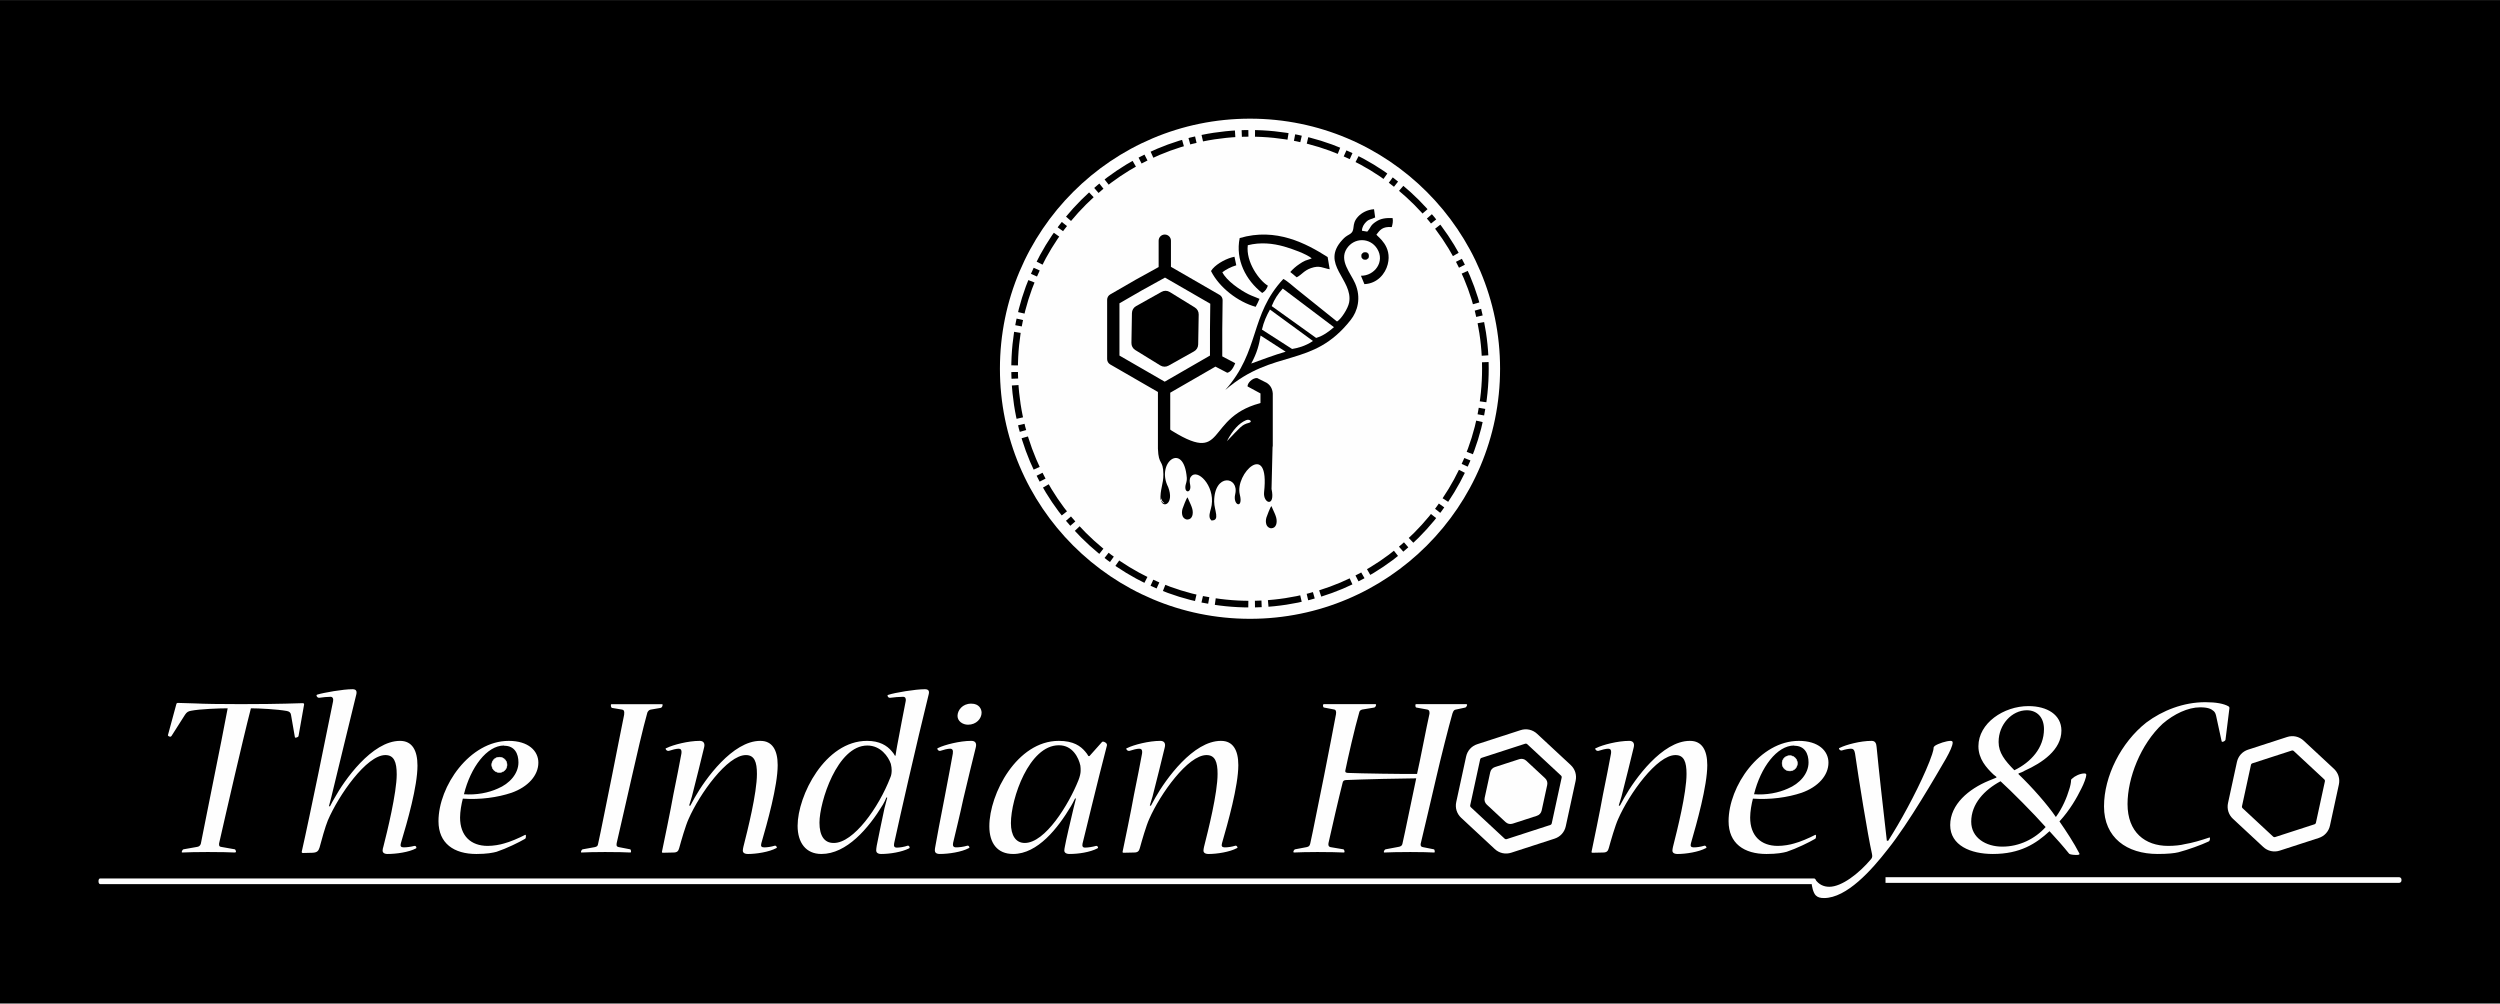 <?xml version="1.0" encoding="UTF-8"?>
<!DOCTYPE svg PUBLIC "-//W3C//DTD SVG 1.1//EN" "http://www.w3.org/Graphics/SVG/1.1/DTD/svg11.dtd">
<!-- Creator: CorelDRAW (Evaluation Version) -->
<svg xmlns="http://www.w3.org/2000/svg" xml:space="preserve" width="10.47in" height="4.203in" version="1.1" style="shape-rendering:geometricPrecision; text-rendering:geometricPrecision; image-rendering:optimizeQuality; fill-rule:evenodd; clip-rule:evenodd"
viewBox="0 0 10470.24 4202.81"
 xmlns:xlink="http://www.w3.org/1999/xlink"
 xmlns:xodm="http://www.corel.com/coreldraw/odm/2003">
 <defs>
  <style type="text/css">
   <![CDATA[
    .str1 {stroke:#FEFEFE;stroke-width:60;stroke-miterlimit:2.613}
    .str2 {stroke:black;stroke-width:27.78;stroke-miterlimit:2.613}
    .str0 {stroke:#FEFEFE;stroke-width:6.94;stroke-miterlimit:2.613}
    .str3 {stroke:black;stroke-width:6.94;stroke-miterlimit:2.613}
    .str4 {stroke:black;stroke-width:27.78;stroke-miterlimit:2.613;stroke-dasharray:138.898 27.78 27.78 27.78}
    .fil3 {fill:none}
    .fil2 {fill:#FEFEFE}
    .fil4 {fill:#FEFEFE}
    .fil6 {fill:#FEFEFE}
    .fil0 {fill:black}
    .fil1 {fill:#FEFEFE;fill-rule:nonzero}
    .fil5 {fill:black;fill-rule:nonzero}
   ]]>
  </style>
 </defs>
 <g id="Layer_x0020_1">
  <g id="_1593090425504">
   <rect class="fil0" x="-0" y="-0" width="10470.25" height="4202.81"/>
   <path class="fil1" d="M1235.06 3087.3c0,1.03 1.16,2.05 2.32,2.05 4.63,0 11.58,-3.07 12.74,-6.15l23.18 -131.24c1.16,-5.13 -1.16,-7.18 -5.8,-7.18 -9.27,0 -31.28,1.02 -71.84,2.05 -40.56,1.02 -100.81,2.05 -187.71,2.05 -90.38,0 -151.79,-1.02 -192.35,-3.07 -40.56,-1.02 -61.41,-2.05 -69.52,-2.05 -4.64,0 -6.96,1.03 -8.11,7.18l-34.77 128.17c0,3.07 5.8,6.15 10.43,6.15 1.16,0 3.48,-1.02 4.64,-3.07l56.78 -89.21c6.95,-10.25 12.75,-14.35 25.49,-16.41 35.92,-7.18 118.19,-10.25 152.95,-10.25 -12.75,67.67 -39.4,204.05 -54.46,276.85 -16.22,76.9 -49.82,253.26 -57.93,290.18 -2.32,8.2 -8.11,12.3 -15.07,13.33l-57.93 10.25c-3.48,1.03 -6.95,8.2 -6.95,11.28 0,2.05 1.16,2.05 2.31,2.05 20.85,-1.03 61.41,-2.05 106.6,-2.05 50.99,0 95.02,1.02 113.56,2.05 3.47,0 3.47,-1.03 4.63,-3.07 0,-4.1 -2.32,-9.23 -4.63,-10.26l-57.94 -10.25c-5.79,-1.03 -9.27,-3.08 -8.11,-14.36 8.11,-37.94 46.35,-200.97 66.05,-287.1 18.54,-78.95 49.82,-212.25 67.2,-278.9 32.44,0 112.39,4.1 150.63,11.28 10.43,2.05 16.22,7.18 17.38,16.41l16.22 93.31zm142.52 289.15c3.47,-13.33 6.95,-25.63 10.43,-39.99 27.8,-116.89 79.94,-327.09 104.28,-428.6 3.48,-15.38 -2.31,-21.54 -16.22,-21.54 -39.39,0 -120.5,14.36 -147.15,22.56 -2.31,1.03 -3.47,2.05 -3.47,3.07 0,5.13 5.79,11.28 11.58,10.26 13.91,-2.05 33.61,-4.1 47.51,-4.1 8.11,0 12.74,7.18 10.43,18.46 -6.95,33.84 -44.03,215.33 -61.41,301.46 -20.86,100.49 -55.62,267.62 -69.52,327.09 -1.16,4.1 0,7.18 4.63,7.18l40.55 -1.03c18.54,-1.02 24.34,-7.18 28.97,-21.53 6.95,-26.66 24.33,-89.21 34.76,-113.81 45.19,-105.61 162.22,-273.77 241.01,-273.77 35.92,0 47.5,28.71 47.5,81 0,76.9 -40.55,243.01 -55.61,301.46 -2.32,7.18 -3.48,13.33 -3.48,17.43 0,8.2 5.8,14.36 20.86,14.36 34.76,0 89.22,-7.18 119.34,-23.59 1.16,-1.02 1.16,-2.05 1.16,-3.07 0,-4.1 -3.48,-8.2 -8.11,-7.18 -16.22,4.1 -32.44,6.15 -45.19,6.15 -11.59,0 -15.06,-5.13 -11.59,-17.43 27.81,-92.28 69.52,-237.89 69.52,-325.04 0,-63.57 -22.01,-103.56 -73,-103.56 -118.19,0 -234.06,166.11 -274.61,239.94 -5.79,9.23 -11.59,20.5 -18.54,33.83l-4.63 0zm825 123.04c0,-2.05 -1.16,-4.1 -3.48,-3.07 -25.49,13.33 -63.73,29.74 -88.06,35.89 -16.22,5.13 -44.03,10.26 -68.36,10.26 -70.68,0 -115.87,-42.04 -115.87,-118.94 0,-24.61 5.8,-57.42 11.59,-78.96 73,5.13 146,-5.13 203.93,-24.61 69.52,-24.61 112.39,-72.8 112.39,-126.12 0,-49.22 -41.71,-91.26 -123.98,-91.26 -163.38,0 -294.31,189.69 -294.31,336.32 0,93.31 64.89,137.4 158.74,137.4 44.03,0 69.52,-5.13 84.59,-9.23 42.87,-14.36 92.7,-38.96 119.35,-54.35 3.48,-2.05 3.48,-8.2 3.48,-12.3l0 -1.03zm-90.38 -376.31c42.87,0 59.09,32.81 59.09,69.72 0,47.17 -37.07,89.2 -86.9,109.71 -38.24,17.43 -89.22,27.69 -141.36,23.58 27.81,-112.79 96.17,-204.05 168.01,-204.05l1.16 1.03zm449.58 -174.14c-2.32,0 -3.48,1.02 -3.48,3.07 0,8.37 2.32,11.45 4.64,12.48l42.87 7.18c5.8,1.02 10.43,5.13 8.11,21.53 -9.27,47.17 -35.92,178.24 -50.98,256.17 -17.38,84.08 -48.67,244.04 -57.94,283.85 -1.16,10.25 -5.79,12.3 -13.9,14.35l-50.98 9.23c-3.48,1.03 -6.95,7.18 -6.95,11.28 0,2.05 1.16,2.05 2.31,2.05 19.7,-1.03 56.78,-2.05 98.49,-2.05 48.67,0 91.54,1.02 105.44,2.05 2.32,0 3.48,-1.03 3.48,-3.07 0,-5.13 -1.16,-9.23 -3.48,-10.26l-47.51 -9.23c-6.95,-1.02 -11.58,-4.1 -9.26,-16.41 13.9,-61.35 46.34,-200.8 63.72,-278.73 17.38,-76.9 47.51,-207.98 64.89,-268.48 2.32,-5.13 6.95,-11.28 13.9,-12.3l41.72 -7.18c5.79,-1.03 8.11,-8.37 8.11,-12.48 0,-2.05 0,-3.07 -2.32,-3.07l-210.88 0zm622.22 153.63c-115.87,0 -230.58,159.96 -274.61,237.89 -4.63,7.18 -10.43,20.51 -18.54,33.83l-4.63 -1.02c3.48,-10.26 8.11,-26.66 11.59,-37.94 16.22,-63.57 39.39,-155.85 50.98,-205.07 4.63,-17.43 -2.32,-27.69 -18.54,-27.69 -47.51,0 -111.23,16.41 -137.89,29.74 -2.31,1.02 -4.63,1.02 -4.63,3.07 0,4.1 5.8,10.25 12.75,9.23 15.06,-5.13 32.44,-9.23 41.71,-9.23 8.11,0 13.9,4.1 11.59,20.51 -6.96,37.94 -20.86,109.71 -33.61,171.24 -11.58,65.62 -40.55,205.07 -47.5,237.89 -1.16,4.1 0,6.15 3.47,6.15l44.03 -1.02c16.22,0 20.86,-6.15 24.33,-18.46 8.11,-29.74 26.65,-94.33 39.39,-122.02 46.35,-105.61 162.22,-267.62 239.85,-267.62 35.92,0 46.35,28.71 46.35,78.95 0,81 -39.4,236.86 -56.78,305.56 -1.16,6.15 -2.32,11.28 -2.32,15.38 0,8.2 5.8,14.36 22.02,14.36 33.6,0 88.06,-8.2 118.19,-24.61 1.16,0 2.32,-1.03 2.32,-2.05 0,-4.1 -4.63,-9.23 -8.11,-8.2 -17.38,5.13 -32.44,7.18 -45.19,7.18 -11.58,0 -15.06,-5.13 -11.58,-17.43 24.33,-84.08 68.36,-239.94 68.36,-327.09 0,-63.57 -23.18,-101.51 -71.84,-101.51l-1.16 0zm564.29 62.55c-3.48,-7.18 -9.27,-14.35 -13.91,-19.48 -19.7,-23.58 -50.98,-43.06 -103.13,-43.06 -176.12,0 -290.83,229.68 -290.83,355.8 0,70.75 34.76,117.92 99.65,117.92 105.44,0 196.98,-106.64 257.23,-206.1 5.8,-9.23 10.43,-19.48 15.06,-30.76l3.48 1.03c-3.48,13.33 -9.27,33.83 -11.59,44.09 -10.43,50.24 -25.49,119.97 -32.44,156.88 -1.16,8.2 -2.32,14.36 -2.32,20.51 0,7.18 5.79,14.36 20.85,14.36 37.08,0 86.91,-8.2 117.03,-23.59 1.16,-1.02 2.31,-2.05 2.31,-3.07 0,-4.1 -3.48,-9.23 -8.11,-8.2 -13.91,5.13 -33.6,8.2 -45.19,8.2 -11.59,0 -13.9,-6.15 -11.59,-18.46 9.27,-43.07 41.72,-187.64 60.25,-267.62 25.49,-110.74 62.57,-268.65 84.59,-356.83 3.47,-14.35 -2.32,-20.51 -16.22,-20.51 -39.4,0 -126.3,14.36 -152.95,23.59 -2.32,0 -3.48,1.02 -3.48,2.05 0,6.15 4.64,11.28 11.59,10.26 15.06,-2.05 37.08,-4.1 53.3,-4.1 9.27,0 12.75,6.15 11.59,16.41 -9.27,45.12 -23.18,120.99 -35.92,187.64 -2.31,11.28 -4.63,27.69 -6.95,42.04l-2.32 1.03zm-257.23 365.03c-39.39,0 -59.09,-30.76 -59.09,-85.11 0,-86.13 74.15,-322.99 200.46,-322.99 55.62,0 88.06,46.14 98.49,76.91 2.31,9.23 3.48,19.48 3.48,26.66 0,9.23 -1.16,21.53 -5.8,30.76 -48.66,126.12 -154.11,273.78 -236.37,273.78l-1.16 0zm575.87 -583.43c-35.91,0 -56.77,27.69 -56.77,51.27 0,22.56 22.01,36.91 44.03,36.91 34.76,0 56.78,-25.63 56.78,-50.24 0,-15.38 -10.43,-37.94 -42.87,-37.94l-1.16 0zm0 155.85c-46.34,0 -111.23,16.41 -137.88,29.74 -2.32,1.02 -3.48,1.02 -3.48,3.07 0,4.1 5.79,10.25 11.59,9.23 15.06,-5.13 32.44,-9.23 41.72,-9.23 9.26,0 13.9,5.13 11.58,20.51 -5.79,31.79 -18.54,102.54 -34.76,185.59 -15.06,77.93 -34.76,178.41 -38.24,202 -1.15,5.13 -2.31,13.33 -2.31,17.43 0,8.2 4.63,15.38 20.85,15.38 37.08,0 91.54,-8.2 121.67,-24.61 1.15,0 2.31,-1.03 2.31,-2.05 0,-4.1 -3.48,-9.23 -8.11,-8.2 -17.38,5.13 -34.76,7.18 -47.51,7.18 -11.59,0 -15.06,-6.15 -12.74,-18.46 8.11,-34.86 28.97,-118.94 42.87,-184.57 17.38,-74.85 40.55,-168.16 52.14,-215.33 4.64,-18.46 -2.32,-27.69 -18.54,-27.69l-1.16 0zm495.93 63.57l-4.63 0c-3.48,-6.15 -8.11,-13.33 -13.91,-19.48 -18.54,-21.53 -47.5,-44.09 -110.07,-44.09 -174.96,0 -290.84,221.48 -290.84,357.85 0,70.75 33.6,115.87 99.65,115.87 103.13,0 187.71,-108.69 242.17,-199.95 5.79,-9.23 11.59,-21.53 17.38,-32.81l3.47 1.02c-2.31,10.26 -5.79,23.59 -9.26,36.91 -13.91,58.45 -32.45,137.4 -37.08,164.06 -1.16,6.15 -2.32,12.31 -2.32,16.41 0,8.2 6.95,14.36 22.02,14.36 37.08,0 85.75,-7.18 117.03,-23.59 1.16,-1.02 2.32,-2.05 2.32,-3.07 0,-3.07 -3.48,-8.2 -8.11,-7.18 -15.06,4.1 -33.6,7.18 -46.35,7.18 -10.43,0 -12.74,-6.15 -10.43,-17.43 6.95,-30.76 26.65,-105.61 37.08,-151.75 16.22,-66.65 53.3,-215.33 64.89,-258.39 2.31,-10.25 -11.59,-16.41 -16.23,-16.41 -2.31,0 -3.47,1.03 -4.63,2.05l-52.14 58.44zm-127.46 -45.11c56.78,0 82.27,52.29 89.22,85.11 1.16,7.18 1.16,14.35 1.16,22.56 0,9.23 -3.48,24.61 -9.27,38.96 -40.55,101.51 -139.04,262.5 -224.79,262.5 -37.08,0 -57.94,-30.76 -57.94,-83.06 0,-103.56 76.48,-326.07 200.46,-326.07l1.15 0zm677.84 -18.46c-115.87,0 -230.58,159.96 -274.61,237.89 -4.64,7.18 -10.43,20.51 -18.54,33.83l-4.64 -1.02c3.48,-10.26 8.11,-26.66 11.59,-37.94 16.22,-63.57 39.39,-155.85 50.98,-205.07 4.64,-17.43 -2.32,-27.69 -18.54,-27.69 -47.5,0 -111.23,16.41 -137.89,29.74 -2.31,1.02 -4.63,1.02 -4.63,3.07 0,4.1 5.8,10.25 12.75,9.23 15.06,-5.13 32.44,-9.23 41.71,-9.23 8.11,0 13.91,4.1 11.59,20.51 -6.95,37.94 -20.86,109.71 -33.6,171.24 -11.59,65.62 -40.56,205.07 -47.51,237.89 -1.16,4.1 0,6.15 3.48,6.15l44.03 -1.02c16.22,0 20.85,-6.15 24.33,-18.46 8.11,-29.74 26.65,-94.33 39.39,-122.02 46.35,-105.61 162.22,-267.62 239.85,-267.62 35.92,0 46.35,28.71 46.35,78.95 0,81 -39.4,236.86 -56.78,305.56 -1.15,6.15 -2.31,11.28 -2.31,15.38 0,8.2 5.8,14.36 22.02,14.36 33.6,0 88.06,-8.2 118.19,-24.61 1.15,0 2.31,-1.03 2.31,-2.05 0,-4.1 -4.63,-9.23 -8.11,-8.2 -17.38,5.13 -32.44,7.18 -45.19,7.18 -11.58,0 -15.06,-5.13 -11.58,-17.43 24.33,-84.08 68.36,-239.94 68.36,-327.09 0,-63.57 -23.17,-101.51 -71.84,-101.51l-1.16 0zm432.2 -153.81c-2.32,0 -4.63,1.03 -4.63,4.1 0,5.13 1.15,10.26 4.63,10.26l42.87 8.2c4.64,1.03 9.27,5.13 6.96,19.48 -5.8,31.78 -33.61,176.36 -49.83,257.37 -17.38,83.06 -47.51,238.91 -57.94,284.02 -2.32,11.28 -6.95,13.33 -15.06,15.38l-48.67 9.23c-3.48,1.03 -6.95,7.18 -6.95,10.26 0,2.05 1.16,3.07 2.31,3.07 22.02,-1.03 56.78,-2.05 98.49,-2.05 48.67,0 89.22,1.02 110.08,2.05 2.32,0 3.47,-1.03 3.47,-4.1 0,-3.07 -2.31,-8.2 -4.63,-9.23l-54.46 -9.23c-4.63,-1.02 -10.43,-4.1 -8.11,-17.43 13.9,-62.55 42.87,-188.67 59.09,-252.24 1.16,-7.18 5.8,-11.28 15.07,-11.28 63.72,-3.08 246.8,-7.18 293.15,-7.18 -16.22,74.85 -47.5,230.7 -57.93,274.8 -1.16,7.18 -8.11,11.28 -16.22,12.31l-54.46 10.25c-3.48,1.03 -6.95,7.18 -6.95,10.26 0,2.05 0,3.07 2.31,3.07 17.38,-1.03 61.41,-2.05 108.92,-2.05 42.87,0 83.43,1.02 98.49,2.05 3.48,0 3.48,-1.03 3.48,-4.1 0,-4.1 -1.16,-8.2 -3.48,-9.23l-46.35 -9.23c-5.8,-1.02 -10.43,-4.1 -9.27,-13.33 10.43,-42.04 47.51,-202 66.05,-280.95 17.38,-75.88 52.14,-213.28 67.2,-265.57 4.63,-13.33 8.11,-15.38 15.06,-16.41l38.24 -8.2c3.48,0 8.11,-8.2 8.11,-11.28 0,-2.05 -1.16,-3.08 -3.48,-3.08l-209.72 0c-2.32,0 -3.47,1.03 -3.47,3.08 0,7.18 1.15,11.28 4.63,11.28l45.19 8.2c5.79,1.03 10.43,5.13 9.27,17.43 -11.59,50.24 -40.56,203.02 -52.14,252.24 -53.3,1.02 -241.01,-2.05 -287.36,-4.1 -9.26,0 -15.06,-2.05 -12.74,-11.28 9.27,-46.14 39.4,-178.41 57.93,-241.99 1.16,-6.15 4.64,-10.25 12.75,-12.3l49.82 -8.2c4.63,-1.03 8.11,-7.18 8.11,-12.31 0,-1.02 -1.16,-2.05 -3.48,-2.05l-214.36 0zm1531.81 153.81c-115.87,0 -230.58,159.96 -274.61,237.89 -4.64,7.18 -10.43,20.51 -18.54,33.83l-4.63 -1.02c3.48,-10.26 8.11,-26.66 11.59,-37.94 16.22,-63.57 39.4,-155.85 50.98,-205.07 4.64,-17.43 -2.31,-27.69 -18.54,-27.69 -47.51,0 -111.24,16.41 -137.89,29.74 -2.31,1.02 -4.63,1.02 -4.63,3.07 0,4.1 5.79,10.25 12.74,9.23 15.06,-5.13 32.44,-9.23 41.72,-9.23 8.11,0 13.9,4.1 11.58,20.51 -6.95,37.94 -20.85,109.71 -33.6,171.24 -11.58,65.62 -40.55,205.07 -47.5,237.89 -1.16,4.1 0,6.15 3.47,6.15l44.03 -1.02c16.22,0 20.86,-6.15 24.33,-18.46 8.12,-29.74 26.65,-94.33 39.4,-122.02 46.35,-105.61 162.22,-267.62 239.85,-267.62 35.92,0 46.35,28.71 46.35,78.95 0,81 -39.39,236.86 -56.78,305.56 -1.16,6.15 -2.32,11.28 -2.32,15.38 0,8.2 5.8,14.36 22.02,14.36 33.6,0 88.06,-8.2 118.19,-24.61 1.16,0 2.32,-1.03 2.32,-2.05 0,-4.1 -4.64,-9.23 -8.11,-8.2 -17.38,5.13 -32.45,7.18 -45.19,7.18 -11.59,0 -15.06,-5.13 -11.59,-17.43 24.33,-84.08 68.36,-239.94 68.36,-327.09 0,-63.57 -23.17,-101.51 -71.83,-101.51l-1.16 0zm528.37 396.81c0,-2.05 -1.16,-4.1 -3.48,-3.07 -25.49,13.33 -63.73,29.74 -88.06,35.89 -16.22,5.13 -44.03,10.26 -68.36,10.26 -70.68,0 -115.87,-42.04 -115.87,-118.94 0,-24.61 5.79,-57.42 11.59,-78.96 73,5.13 146,-5.13 203.93,-24.61 69.53,-24.61 112.4,-72.8 112.4,-126.12 0,-49.22 -41.72,-91.26 -123.98,-91.26 -163.38,0 -294.31,189.69 -294.31,336.32 0,93.31 64.89,137.4 158.74,137.4 44.03,0 69.52,-5.13 84.59,-9.23 42.87,-14.36 92.7,-38.96 119.35,-54.35 3.48,-2.05 3.48,-8.2 3.48,-12.3l0 -1.03zm-90.38 -376.31c42.87,0 59.09,32.81 59.09,69.72 0,47.17 -37.08,89.2 -86.9,109.71 -38.24,17.43 -89.22,27.69 -141.36,23.58 27.81,-112.79 96.17,-204.05 168.01,-204.05l1.16 1.03zm387 397.84c-1.16,-11.28 -2.31,-21.54 -3.48,-30.76 -10.43,-91.26 -30.12,-263.52 -39.39,-361.95 -1.16,-15.38 -5.8,-25.63 -20.86,-25.63 -47.51,0 -107.76,16.41 -132.09,28.71 -2.32,1.03 -4.63,1.03 -4.63,3.08 0,4.1 5.79,10.25 12.74,8.2 12.75,-4.1 27.81,-7.18 38.24,-7.18 8.11,0 13.91,5.13 16.22,19.48 15.06,105.61 53.3,342.47 70.68,419.38 2.31,11.28 2.31,16.41 -3.48,23.58 -50.98,60.5 -122.82,115.87 -174.96,115.87 -24.33,0 -44.03,-10.26 -57.93,-29.74 -1.16,-1.02 -1.16,-2.05 -2.32,-2.05 -4.63,0 -13.9,7.18 -13.9,12.3 0,15.38 6.95,45.12 17.38,55.37 8.11,8.2 18.54,11.28 34.76,11.28 95.01,0 199.3,-116.89 267.66,-205.07 85.74,-106.64 202.78,-309.66 243.33,-379.39 16.23,-28.71 27.81,-54.35 27.81,-66.65 0,-4.1 -2.31,-7.18 -8.11,-7.18 -18.54,0 -52.14,11.28 -66.04,20.51 -3.48,3.07 -5.8,5.13 -5.8,9.23 0,11.28 -10.43,39.99 -17.38,57.42 -35.92,91.26 -101.96,216.35 -152.95,299.41 -4.64,8.2 -12.75,20.51 -19.7,31.79l-5.8 0zm551.55 -281.98c9.27,-3.08 19.7,-7.18 25.49,-11.28 73,-32.81 154.11,-87.16 154.11,-168.16 0,-66.65 -60.26,-102.54 -137.89,-102.54 -104.28,0 -209.72,71.78 -209.72,168.16 0,53.32 33.6,90.23 62.57,117.92 4.63,4.1 9.27,7.18 12.75,10.25l0 3.07c-10.43,4.1 -22.02,9.23 -32.44,13.33 -82.27,33.84 -161.06,98.44 -161.06,185.59 0,85.11 85.74,121 178.44,121 114.71,0 180.76,-43.07 237.53,-95.36 27.81,29.74 60.25,66.65 82.27,94.33 3.47,3.07 16.22,5.13 31.28,5.13 9.27,0 13.91,-2.05 11.59,-6.15 -22.01,-43.07 -55.62,-94.33 -83.43,-134.32 44.03,-48.19 73,-99.46 91.54,-137.4 10.43,-19.48 20.86,-48.19 20.86,-57.42 0,-3.07 -2.32,-6.15 -6.95,-6.15 -19.7,0 -41.72,11.28 -52.15,21.53 -3.48,2.05 -4.63,4.1 -4.63,6.15 0,10.25 -3.48,26.66 -8.11,39.99 -9.27,31.79 -27.81,76.9 -55.62,114.84 -34.76,-51.27 -99.65,-125.09 -156.43,-179.44l0 -3.07zm-83.43 -132.27c0,-72.8 55.61,-132.27 118.19,-132.27 42.87,0 71.84,29.73 71.84,78.95 0,78.95 -54.46,138.42 -123.98,172.26 -40.55,-41.02 -66.04,-73.83 -66.04,-117.92l0 -1.02zm15.06 438.85c-68.37,0 -129.78,-36.91 -129.78,-104.59 0,-74.85 55.61,-133.3 122.82,-169.19 44.03,39.99 139.04,135.35 188.87,191.74 -44.03,49.22 -110.07,82.03 -180.76,82.03l-1.16 0zm426.4 -168.16c0,130.22 95.01,198.92 224.79,198.92 41.71,0 70.68,-3.08 86.9,-7.18 39.39,-10.25 96.17,-30.76 126.3,-45.11 3.48,-1.02 5.8,-6.15 5.8,-13.33 0,-3.07 -1.16,-4.1 -3.48,-3.07 -33.6,11.28 -70.68,22.56 -103.12,27.69 -15.06,4.1 -41.71,7.18 -68.37,7.18 -97.33,0 -170.33,-57.42 -170.33,-175.34 0,-108.69 54.46,-250.19 147.16,-336.32 47.51,-41.02 106.6,-68.7 156.42,-68.7 32.45,0 46.35,6.15 56.78,15.38 5.79,5.13 8.11,10.25 10.43,19.48 6.95,32.81 15.06,70.75 23.17,106.64 0,2.05 1.16,3.08 3.48,3.08 3.48,0 11.59,-4.1 12.74,-8.2l16.22 -130.22c1.16,-5.13 0,-7.18 -3.47,-10.26 -19.7,-11.28 -52.14,-17.43 -97.33,-17.43 -91.54,0 -179.6,34.86 -246.81,85.11 -106.6,84.08 -177.28,225.58 -177.28,350.67l0 1.03z"/>
   <circle class="fil2 str0" transform="matrix(-0.314 0.035 0.035 0.314 7495.64 3196.6)" r="101.16"/>
   <circle class="fil2 str0" transform="matrix(-0.314 0.035 0.035 0.314 2091.46 3203.01)" r="101.16"/>
   <path class="fil3 str1" d="M6417.17 3095.09l70 65.07 70.53 65.56c10.65,9.9 14.95,23.61 11.87,37.82l-20.69 95.37 -20.65 95.16c-3.11,14.32 -12.84,25.07 -26.78,29.59l-90.87 29.47 -90.39 29.31c-14.19,4.6 -28.69,1.39 -39.61,-8.76l-70 -65.07 -70.53 -65.56c-10.65,-9.9 -14.95,-23.61 -11.87,-37.82l20.69 -95.37 20.65 -95.16c3.11,-14.32 12.84,-25.07 26.78,-29.59l90.87 -29.47 90.39 -29.31c14.19,-4.6 28.69,-1.39 39.61,8.76z"/>
   <path class="fil2" d="M6392.27 3186l39.12 36.37 39.52 36.74c7.99,7.43 11.22,17.71 8.91,28.37l-11.61 53.48 -11.57 53.33c-2.33,10.74 -9.63,18.81 -20.09,22.2l-50.86 16.49 -50.5 16.37c-10.65,3.45 -21.52,1.05 -29.72,-6.57l-39.12 -36.37 -39.52 -36.74c-7.99,-7.43 -11.22,-17.71 -8.91,-28.37l11.61 -53.48 11.57 -53.33c2.33,-10.74 9.63,-18.81 20.09,-22.2l50.86 -16.49 50.5 -16.37c10.65,-3.45 21.52,-1.05 29.72,6.57z"/>
   <path class="fil3 str1" d="M9627.5 3123.77l63.08 58.64 63.61 59.12c10.65,9.9 14.95,23.61 11.87,37.82l-18.67 86.02 -18.62 85.82c-3.11,14.32 -12.84,25.08 -26.78,29.6l-81.92 26.57 -81.44 26.41c-14.19,4.6 -28.69,1.39 -39.61,-8.76l-63.08 -58.64 -63.61 -59.12c-10.65,-9.9 -14.95,-23.61 -11.87,-37.82l18.67 -86.02 18.62 -85.82c3.11,-14.32 12.84,-25.08 26.78,-29.6l81.92 -26.57 81.44 -26.41c14.19,-4.6 28.69,-1.39 39.61,8.76z"/>
   <rect class="fil2" x="412.64" y="3678.89" width="7191.9" height="23.77" rx="6.55" ry="10"/>
   <path class="fil2" d="M10047.61 3673.6l-2150.87 0 0 23.77 2150.87 0c5.5,0 10,-4.5 10,-10l0 -3.77c0,-5.5 -4.5,-10 -10,-10z"/>
   <circle class="fil4 str2" cx="5235.12" cy="1544.17" r="1061.22"/>
   <path class="fil0" d="M4972.68 2082.91c-3.75,4.92 -18.34,40.62 -20.33,48.25 -2.71,10.35 -3.2,19.64 0.37,29.95 2.45,7.06 10.85,14.7 19.96,14.6 21.31,-0.25 26.04,-24.45 20.8,-44.51 -3.19,-12.18 -9.68,-25.03 -14.87,-36.63 -1.19,-2.65 -3.64,-10.03 -5.92,-11.66z"/>
   <path class="fil5" d="M4849.54 1879.33l-0.03 -1.1 0 -236.75 -199.8 -115.34c-7.99,-4.61 -12.9,-13.07 -12.9,-22.3l0 -248.6c-0,-9.17 4.91,-17.69 12.9,-22.3l107.64 -62.17c0,0 0.29,-0.12 0.41,-0.18l94.74 -52.35 0 -110.38c0,-14.24 11.5,-25.74 25.74,-25.74 14.24,0 25.8,11.5 25.8,25.74l-0 109.44 203.08 117.21c0.98,0.58 1.92,1.17 2.8,1.8 2.98,2.17 5.37,4.91 7.12,7.94 1.75,3.15 2.98,6.71 3.27,10.44 0.11,1.11 0.18,2.16 0.11,3.21l-1.45 121.99 -0 112.42 54.26 28.61c-10.98,27.56 -22.2,37.54 -33.34,40.04l-49.46 -25.74 -189.35 109.27 0 218.89 189.7 109.44 188.24 -106.3 0 -218.94 -54.07 -29.28c-1.69,-12.92 20.07,-36.37 40.06,-35.23l39.93 20.08c14.65,9.46 23.87,23.35 25.57,44.71l0 218.84c-0.24,2.44 -0.57,4.81 -1,7.12l0 0 -4.2 173.73c17.11,79.23 -36.49,61.05 -31.19,13.29 24.54,-220.27 -123.67,-77.39 -101.65,10.37 15.62,62.27 -30.57,45.76 -19.37,-1.45 17.83,-75.05 -87.86,-90.17 -88.09,30.82 -0.07,36.11 26.44,80.13 -11.48,78.98 -4.13,-6.2 -6.21,-5.39 -7.71,-14.27 -2.42,-14.31 6.19,-33 8.76,-49.77 12.8,-83.55 -61.44,-155.9 -87.19,-118.93 -7.36,10.57 -4.82,22.57 -2.7,34.61 6.08,34.61 -26.45,35.89 -19.39,0.41 1.56,-7.81 6.04,-16.76 5.22,-30.04 -12.17,-155.82 -131.15,-64.98 -78.03,38.38 26.4,68.85 -21.62,91.02 -30.4,54.86l2.1 2.73c0.3,0.39 0.65,0.89 0.98,1.31 4.53,5.91 4.72,7.24 12.68,8.68 -0.09,-0.17 -17.01,-9.91 -13.86,-27.23 -0.19,2.01 -0.29,6.74 -0.67,8.31l-2.81 6.5c-2.91,-45.24 12.44,-67.21 11.88,-108.98 -0.85,-63.7 -20.33,-35.5 -22.82,-106.84l0 0zm-161.18 -390.32l189.54 109.39 189.59 -109.39 0 -109.39 1.28 -107.7 -189.64 -109.5 -96.2 53.17 -94.56 54.58 0 218.88 -0.02 -0.05z"/>
   <path class="fil0" d="M5759.3 910.58c-17.1,8.94 -24.95,5.38 -38.64,19.61 -8.22,8.54 -16.23,19.8 -16.7,35.99l22.28 3.75c16.06,-18.13 11.47,-25.42 36.5,-41.85 21.47,-14.09 41.81,-15.66 69.51,-15.07 2.88,13.18 -0,26.09 -3.46,37.93 -38.6,-3.15 -49.41,12 -64.34,31.65 5.35,8.94 67.06,48.09 47.48,124.36 -10.17,39.61 -43.58,80.49 -97.67,82.88l-14.53 -35.17c56.61,0.88 102.16,-58.87 67.75,-113.42 -29.8,-47.24 -96.36,-47.54 -127.2,-0.17 -32.73,50.28 16.41,102.41 35.07,145.29 26.5,60.87 10.24,117.12 -18.39,153.25 -161.12,204.96 -320.38,116.71 -525.44,293.55 146.26,-164.22 101.56,-313.3 243.32,-465.05 17.09,8.67 40.55,30.54 56.99,43.67l167.61 134.54c15.72,-8.07 46.13,-53.44 50.9,-80.03 17.25,-96.13 -122.65,-159.64 -28.75,-261.57 11.23,-12.19 15.98,-15.24 29.74,-23.14 29.71,-17.07 4.41,-40.26 36.58,-74.74 14.52,-15.56 38.27,-28.86 66.61,-30.78l4.76 34.52z"/>
   <path class="fil0" d="M5560.31 1076.43l8.62 51.14c-27.89,-4.5 -41.84,-17.89 -78.73,-4.74 -29.65,10.57 -39.02,28.15 -59.48,38.44l-26.93 -22.22c10.87,-12.2 23.57,-23.76 38.82,-33.72 8.22,-5.37 14.33,-9.68 23.71,-13.74 8.72,-3.78 19.52,-5.62 27.31,-9.83 -21.94,-18.29 -82.55,-40.26 -116.68,-49.77 -46.28,-12.9 -98.07,-18.61 -151.1,-5.08 -8.76,70.57 48.14,147.84 84.03,169.35 -3.48,11.63 -11.37,23.9 -23.65,30.63 -68.66,-53.73 -112.78,-139.03 -94.33,-229.98 152.28,-45.16 279.08,22.77 368.42,79.52z"/>
   <path class="fil0" d="M5177.63 1110.93c-22.94,6.8 -42.49,17.4 -58.32,28.97 17.38,35.76 73.49,74.12 109.1,92.05 16.19,8.15 30.06,12.01 46.53,19.52 -4.22,11.01 -10.13,21.79 -16.12,33.36 -73.57,-20.26 -152.56,-80.68 -187.02,-149.93l6.72 -9.31c20.32,-23.47 61.61,-44.98 91.58,-50.42l7.54 35.77z"/>
   <path class="fil2" d="M5384.45 1472.85c-48.12,13.69 -97.52,32.86 -144.19,49.56 24.68,-44.79 33.61,-81.54 39.2,-117.21l104.99 67.65z"/>
   <circle class="fil0 str3" transform="matrix(-0.151 0.017 0.017 0.151 5717.39 1071.86)" r="101.16"/>
   <path class="fil2" d="M5498.73 1427.88c-32.24,22.38 -66.81,30.1 -87.33,33.5l-126.26 -81.13c7.13,-31.6 19.29,-58.73 33.6,-83.95l179.99 131.57z"/>
   <path class="fil2" d="M5586.83 1370.08c-22.47,19.31 -45.43,36.38 -74.74,45.06l-186.07 -133.32c11.79,-29.43 26.33,-51.42 46.38,-73.52l214.43 161.78z"/>
   <path class="fil5 str3" d="M4921.98 1881.53c-17.34,-7.77 -51.38,-17.64 -51.38,-33.38 0,-57.71 9.56,47.58 9.56,-10.12 0,-15.7 -13.16,-37.37 4.09,-45.1 269.19,176.21 150.82,-51.87 416.83,-106.43 13.53,-2.78 -0.55,126.92 1.73,153.64 2.04,24.02 -24.5,44.85 -46.86,54.87 -25.31,11.34 -145.19,77.84 -165.19,77.84 -21.7,0 -143.06,-79.78 -168.78,-91.32z"/>
   <path class="fil0" d="M5324.06 2119.48c-3.75,4.92 -18.34,40.62 -20.33,48.25 -2.71,10.35 -3.2,19.64 0.37,29.95 2.45,7.07 10.85,14.71 19.96,14.6 21.31,-0.25 26.04,-24.46 20.79,-44.51 -3.18,-12.18 -9.68,-25.04 -14.87,-36.63 -1.19,-2.65 -3.64,-10.03 -5.92,-11.66z"/>
   <path class="fil6" d="M5218.22 1759.79c-29.16,12.58 -55.88,41.32 -80,88 56.35,-57.86 61.68,-69.17 91.66,-76.77 18.47,-4.67 3.66,-17.84 -11.66,-11.24z"/>
   <circle class="fil3 str4" cx="5235.12" cy="1544.17" r="985.86"/>
   <path class="fil0" d="M4899.35 1223l52.01 32.04 52.54 32.37c10.62,6.54 16.54,17.36 16.33,29.83l-1.06 62.57 -1.06 62.4c-0.21,12.57 -6.6,23.26 -17.57,29.39l-53.35 29.87 -52.98 29.65c-11.17,6.25 -23.9,5.98 -34.8,-0.72l-52.01 -32.04 -52.54 -32.37c-10.62,-6.54 -16.55,-17.36 -16.33,-29.83l1.06 -62.57 1.06 -62.4c0.21,-12.57 6.6,-23.26 17.57,-29.4l53.35 -29.87 52.98 -29.66c11.17,-6.25 23.9,-5.98 34.8,0.73z"/>
  </g>
 </g>
</svg>
